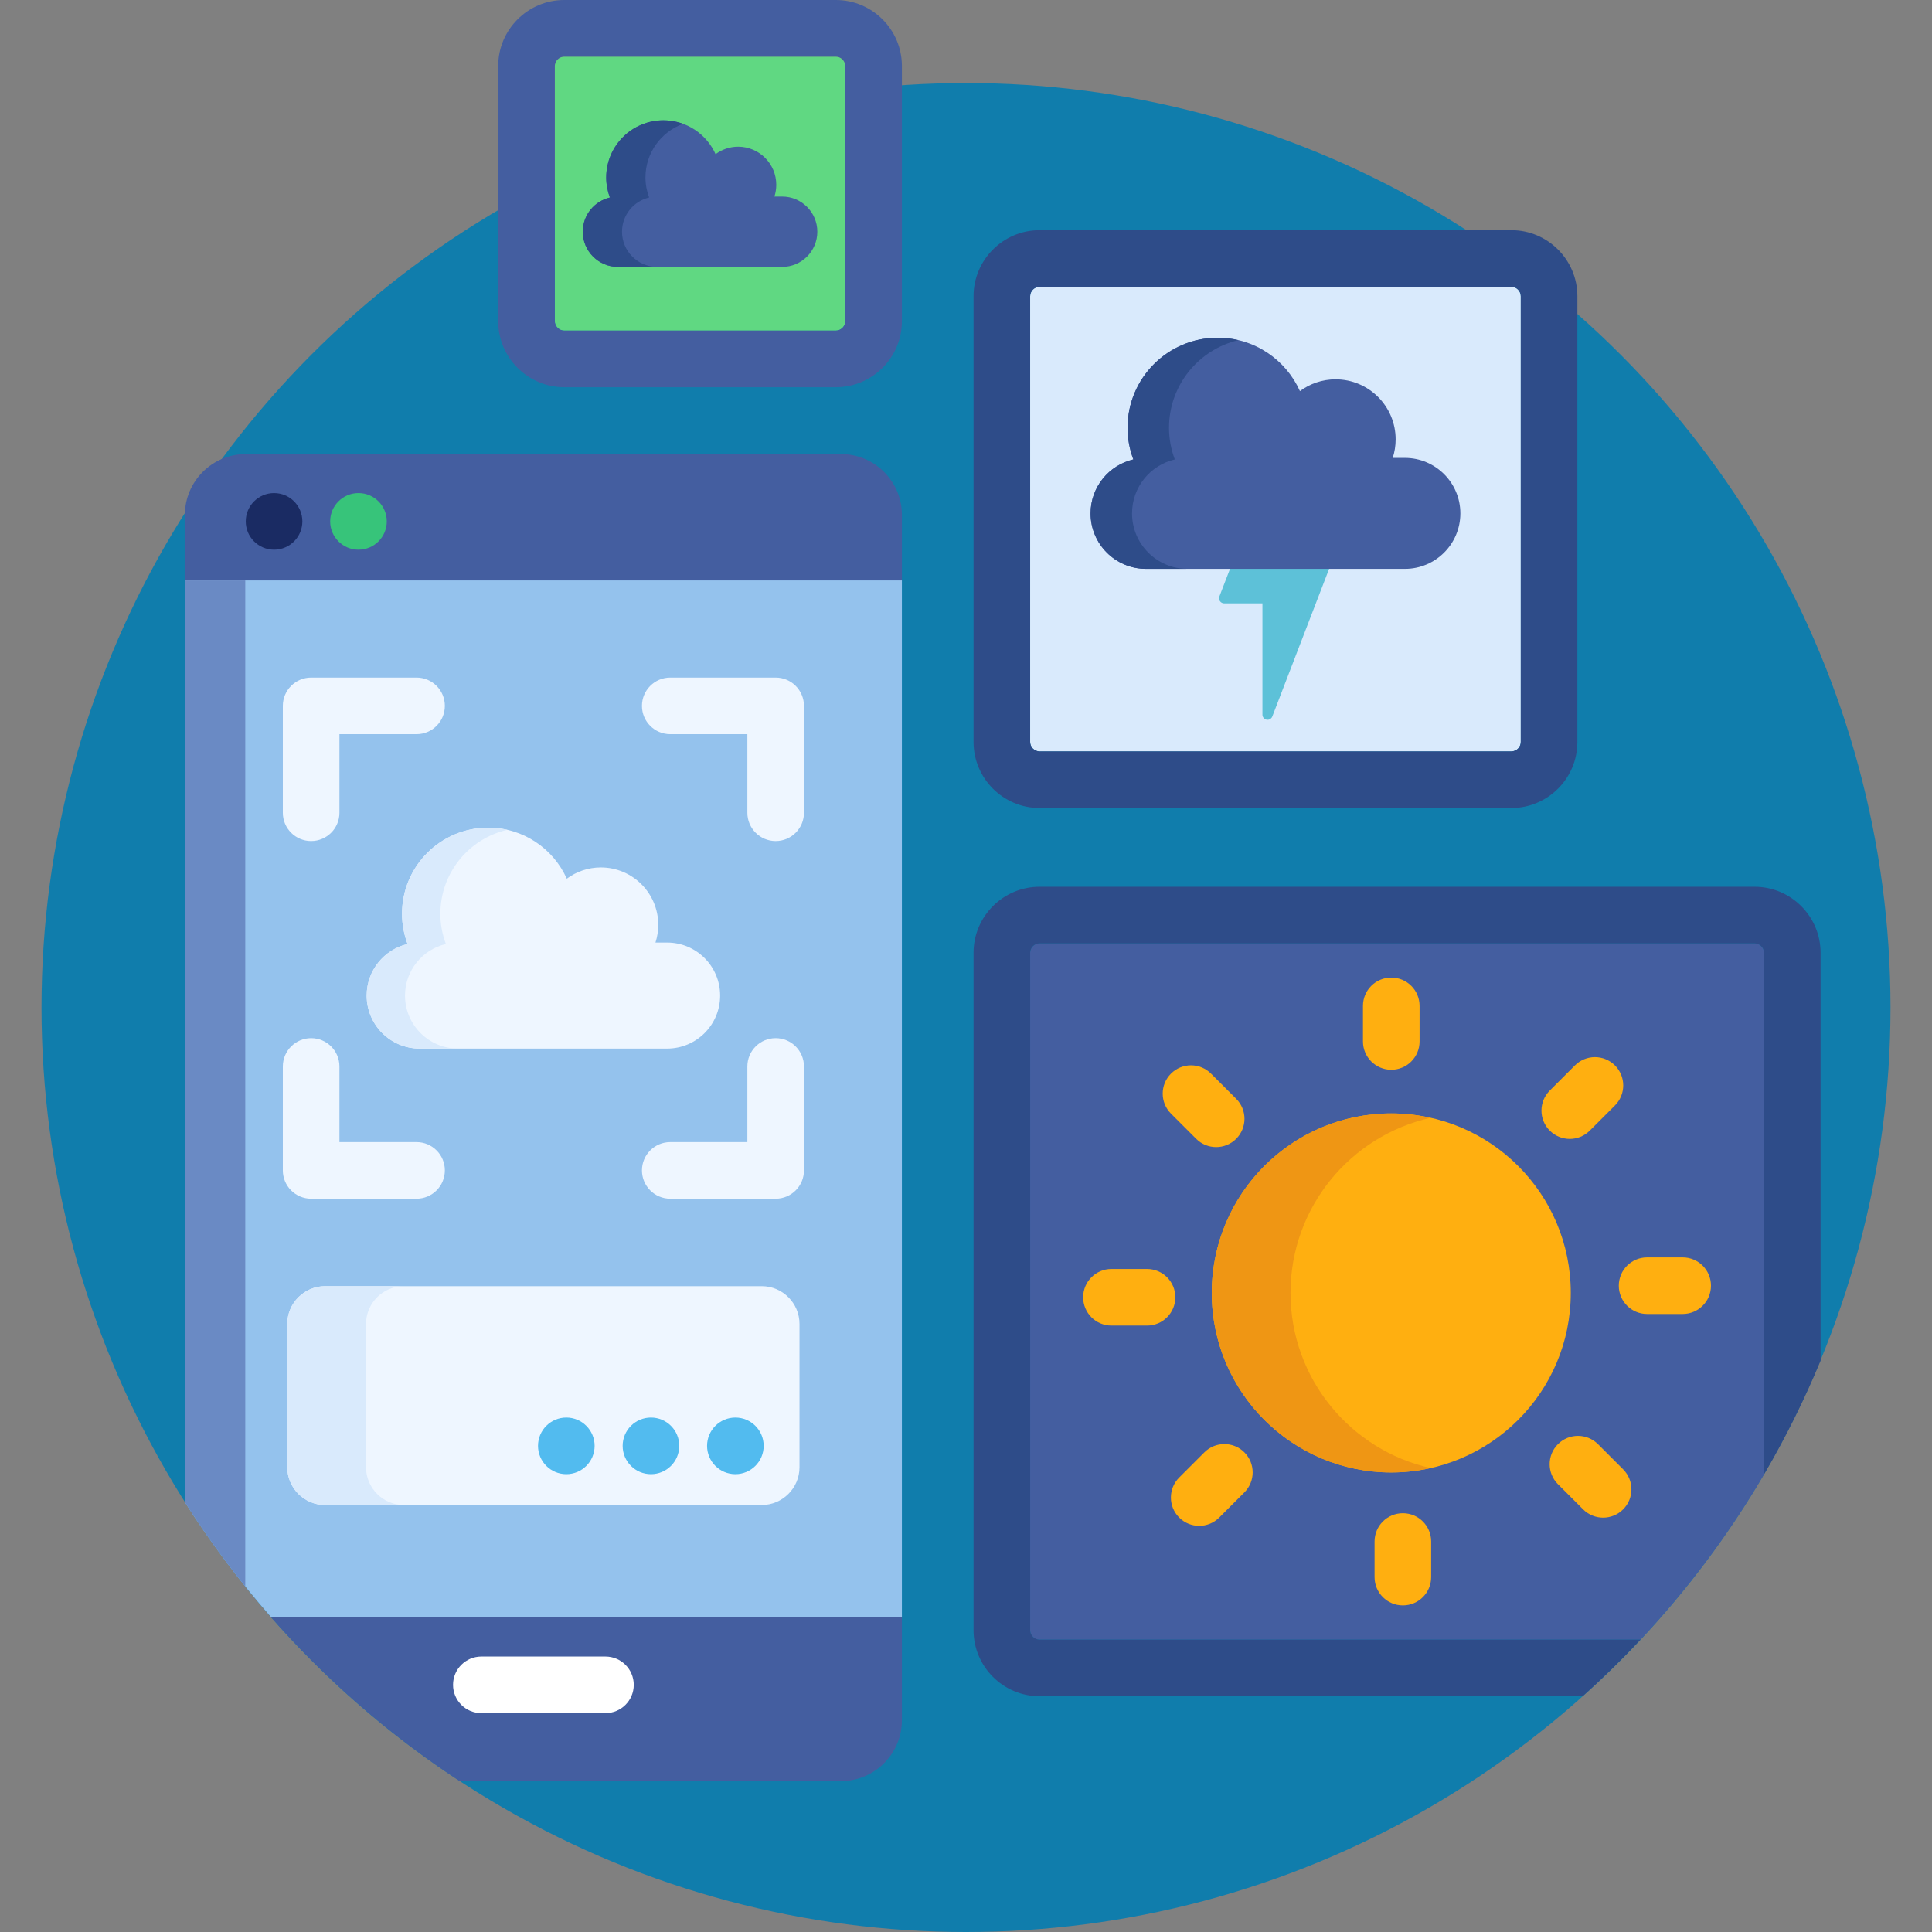 <?xml version="1.0"?>
<svg xmlns="http://www.w3.org/2000/svg" xmlns:xlink="http://www.w3.org/1999/xlink" version="1.1" id="Capa_1" x="0px" y="0px" viewBox="0 0 512 512" style="enable-background:new 0 0 512 512;" xml:space="preserve" width="512px" height="512px" class=""><rect x="0" y="0" width="512" height="512" fill="#808080" stroke="none"/><g><circle style="fill:#107DAC" cx="256" cy="267" r="245" data-original="#FF8DB9" class="active-path" data-old_color="#FF8DB9"/><path style="fill:#60D882" d="M224.014,85.115c0,1.356-1.145,2.5-2.5,2.5h-71.988c-1.355,0-2.5-1.144-2.5-2.5V17.5  c0-1.355,1.145-2.5,2.5-2.5h71.988c1.355,0,2.5,1.145,2.5,2.5V85.115z" data-original="#60D882" class=""/><path style="fill:#D9EAFC" d="M275.5,76c-1.355,0-2.5,1.145-2.5,2.5v118.131c0,1.355,1.145,2.5,2.5,2.5h125.023  c1.355,0,2.5-1.145,2.5-2.5V78.5c0-1.355-1.145-2.5-2.5-2.5H275.5z" data-original="#D9EAFC" class=""/><path style="fill:#445EA0" d="M467.473,390.756V252.5c0-1.355-1.145-2.5-2.5-2.5H275.5c-1.355,0-2.5,1.145-2.5,2.5v179.516  c0,1.355,1.145,2.5,2.5,2.5h159.263C447.216,421.231,458.203,406.56,467.473,390.756z" data-original="#445EA0" class=""/><path style="fill:#2E4C89" d="M400.523,214.131H275.5c-9.649,0-17.5-7.851-17.5-17.5V78.5c0-9.649,7.851-17.5,17.5-17.5h125.023  c9.65,0,17.5,7.851,17.5,17.5v118.131C418.023,206.28,410.173,214.131,400.523,214.131z M275.5,76c-1.355,0-2.5,1.145-2.5,2.5  v118.131c0,1.355,1.145,2.5,2.5,2.5h125.023c1.355,0,2.5-1.145,2.5-2.5V78.5c0-1.355-1.145-2.5-2.5-2.5H275.5z" data-original="#2E4C89" class=""/><path style="fill:#5DC1D8" d="M326.544,149.25l-3.391,8.811c-0.159,0.415-0.104,0.884,0.147,1.249  c0.253,0.367,0.67,0.587,1.116,0.587h10.143v29.502c0,0.65,0.465,1.209,1.104,1.328c0.083,0.016,0.168,0.023,0.249,0.023  c0.55,0,1.056-0.338,1.26-0.867l15.635-40.633H326.544z" data-original="#5DC1D8" class=""/><path style="fill:#445EA0" d="M372.313,121.35h-3.227c0.498-1.544,0.775-3.189,0.775-4.899c0-8.796-7.129-15.925-15.924-15.925  c-3.539,0-6.797,1.168-9.441,3.121c-3.73-8.332-12.076-14.146-21.797-14.146c-13.193,0-23.887,10.695-23.887,23.888  c0,2.947,0.559,5.758,1.535,8.364c-6.494,1.523-11.336,7.339-11.336,14.298c0,8.118,6.582,14.7,14.701,14.7h68.6  c8.117,0,14.699-6.582,14.699-14.7S380.43,121.35,372.313,121.35z" data-original="#445EA0" class=""/><path style="fill:#2E4C89" d="M300,136.05c0-6.959,4.842-12.774,11.336-14.298c-0.977-2.606-1.535-5.417-1.535-8.364  c0-11.301,7.849-20.762,18.392-23.245c-1.764-0.416-3.602-0.643-5.493-0.643c-13.193,0-23.887,10.695-23.887,23.888  c0,2.947,0.559,5.758,1.535,8.364c-6.494,1.523-11.336,7.339-11.336,14.298c0,8.118,6.582,14.7,14.701,14.7h10.988  C306.582,150.75,300,144.168,300,136.05z" data-original="#2E4C89" class=""/><circle style="fill:#FFAF10" cx="368.7" cy="342.64" r="47.572" data-original="#FFAF10" class=""/><path style="fill:#EF9614" d="M342,342.641c0-22.686,15.886-41.651,37.137-46.41c-3.359-0.752-6.849-1.162-10.435-1.162  c-26.273,0-47.572,21.299-47.572,47.572c0,26.273,21.299,47.572,47.572,47.572c3.587,0,7.076-0.41,10.435-1.162  C357.886,384.292,342,365.327,342,342.641z" data-original="#EF9614" class=""/><g>
	<path style="fill:#FFAF10" d="M368.701,283.498c-4.143,0-7.5-3.357-7.5-7.5v-9.432c0-4.143,3.357-7.5,7.5-7.5s7.5,3.357,7.5,7.5   v9.432C376.201,280.141,372.844,283.498,368.701,283.498z" data-original="#FFAF10" class=""/>
	<path style="fill:#FFAF10" d="M416.004,301.82c-1.919,0-3.839-0.732-5.304-2.196c-2.929-2.93-2.929-7.678,0-10.607l6.67-6.67   c2.93-2.928,7.678-2.928,10.607,0c2.929,2.93,2.929,7.678,0,10.607l-6.67,6.67C419.843,301.088,417.923,301.82,416.004,301.82z" data-original="#FFAF10" class=""/>
	<path style="fill:#FFAF10" d="M445.928,348.223h-9.432c-4.143,0-7.5-3.357-7.5-7.5s3.357-7.5,7.5-7.5h9.432   c4.143,0,7.5,3.357,7.5,7.5C453.428,344.865,450.07,348.223,445.928,348.223z" data-original="#FFAF10" class=""/>
	<path style="fill:#FFAF10" d="M424.844,402.193c-1.919,0-3.838-0.732-5.303-2.196l-6.67-6.669   c-2.93-2.929-2.93-7.678-0.001-10.606c2.93-2.93,7.677-2.929,10.607-0.001l6.67,6.669c2.93,2.929,2.93,7.678,0.001,10.607   C428.683,401.461,426.763,402.193,424.844,402.193z" data-original="#FFAF10" class=""/>
	<path style="fill:#FFAF10" d="M371.772,425.449c-4.143,0-7.5-3.357-7.5-7.5v-9.433c0-4.143,3.357-7.5,7.5-7.5s7.5,3.357,7.5,7.5   v9.433C379.272,422.092,375.914,425.449,371.772,425.449z" data-original="#FFAF10" class=""/>
	<path style="fill:#FFAF10" d="M317.801,404.364c-1.92,0-3.839-0.732-5.304-2.197c-2.929-2.929-2.929-7.678,0.001-10.607   l6.67-6.669c2.929-2.929,7.678-2.928,10.606,0.001c2.929,2.929,2.929,7.678-0.001,10.606l-6.67,6.669   C321.64,403.632,319.72,404.364,317.801,404.364z" data-original="#FFAF10" class=""/>
	<path style="fill:#FFAF10" d="M303.978,351.293h-9.434c-4.143,0-7.5-3.358-7.5-7.5c0-4.143,3.357-7.5,7.5-7.5h9.434   c4.143,0,7.5,3.357,7.5,7.5C311.478,347.935,308.121,351.293,303.978,351.293z" data-original="#FFAF10" class=""/>
	<path style="fill:#FFAF10" d="M322.299,303.99c-1.919,0-3.838-0.732-5.303-2.196l-6.67-6.669c-2.93-2.929-2.93-7.678-0.001-10.606   c2.93-2.93,7.677-2.929,10.606-0.001l6.67,6.669c2.93,2.929,2.93,7.678,0.001,10.607   C326.138,303.258,324.218,303.99,322.299,303.99z" data-original="#FFAF10" class=""/>
</g><path style="fill:#2E4C89" d="M482.473,360.588V252.5c0-9.649-7.851-17.5-17.5-17.5H275.5c-9.649,0-17.5,7.851-17.5,17.5v179.516  c0,9.649,7.851,17.5,17.5,17.5h143.923c5.329-4.775,10.446-9.78,15.34-15H275.5c-1.355,0-2.5-1.145-2.5-2.5V252.5  c0-1.355,1.145-2.5,2.5-2.5h189.473c1.355,0,2.5,1.145,2.5,2.5v138.256C473.135,381.103,478.154,371.027,482.473,360.588z" data-original="#2E4C89" class=""/><g>
	<path style="fill:#445EA0" d="M221.514,0h-71.988c-9.649,0-17.5,7.851-17.5,17.5v67.615c0,9.649,7.851,17.5,17.5,17.5h71.988   c9.649,0,17.5-7.851,17.5-17.5V17.5C239.014,7.851,231.163,0,221.514,0z M224.014,85.115c0,1.356-1.145,2.5-2.5,2.5h-71.988   c-1.355,0-2.5-1.144-2.5-2.5V17.5c0-1.355,1.145-2.5,2.5-2.5h71.988c1.355,0,2.5,1.145,2.5,2.5V85.115z" data-original="#445EA0" class=""/>
	<path style="fill:#445EA0" d="M207.275,52.084h-2.046c0.316-0.979,0.492-2.022,0.492-3.107c0-5.579-4.522-10.102-10.101-10.102   c-2.244,0-4.311,0.741-5.988,1.98c-2.367-5.285-7.661-8.973-13.826-8.973c-8.368,0-15.152,6.783-15.152,15.151   c0,1.869,0.355,3.652,0.975,5.306c-4.119,0.966-7.189,4.654-7.189,9.068c0,5.15,4.174,9.324,9.324,9.324h43.512   c5.15,0,9.324-4.174,9.324-9.324C216.6,56.26,212.426,52.084,207.275,52.084z" data-original="#445EA0" class=""/>
</g><path style="fill:#2E4C89" d="M164.84,61.408c0-4.414,3.07-8.103,7.189-9.068c-0.619-1.653-0.975-3.437-0.975-5.306  c0-6.543,4.156-12.101,9.965-14.221c-1.625-0.598-3.379-0.931-5.213-0.931c-8.368,0-15.152,6.783-15.152,15.151  c0,1.869,0.355,3.652,0.975,5.306c-4.119,0.966-7.189,4.654-7.189,9.068c0,5.15,4.174,9.324,9.324,9.324h10.4  C169.014,70.732,164.84,66.559,164.84,61.408z" data-original="#2E4C89" class=""/><g>
	<path style="fill:#445EA0" d="M239.014,455.897v-27.904H71.328c14.715,16.866,31.706,31.688,50.489,44.008h101.095   C231.766,472,239.014,464.756,239.014,455.897z" data-original="#445EA0" class=""/>
	<path style="fill:#445EA0" d="M222.912,120.336H65.105c-8.86,0-16.105,7.246-16.105,16.104v17.877h190.014V136.44   C239.014,127.582,231.766,120.336,222.912,120.336z" data-original="#445EA0" class=""/>
</g><path style="fill:#94C2ED" d="M239.014,153.816H49v244.279c6.808,10.728,14.428,20.887,22.771,30.397h167.242V153.816H239.014z" data-original="#94C2ED" class=""/><path style="fill:#6A8AC4" d="M49,153.816v244.279c4.919,7.751,10.266,15.203,16,22.331v-266.61L49,153.816L49,153.816z" data-original="#6A8AC4"/><path style="fill:#FFFFFF" d="M160.452,454h-32.891c-4.143,0-7.5-3.357-7.5-7.5s3.357-7.5,7.5-7.5h32.891  c4.143,0,7.5,3.357,7.5,7.5S164.595,454,160.452,454z" data-original="#FFFFFF"/><path style="fill:#EEF6FF" d="M176.79,249.786h-3.084c0.477-1.476,0.742-3.048,0.742-4.683c0-8.407-6.814-15.221-15.221-15.221  c-3.382,0-6.496,1.116-9.023,2.983c-3.565-7.964-11.543-13.521-20.833-13.521c-12.61,0-22.831,10.223-22.831,22.832  c0,2.816,0.534,5.503,1.468,7.994c-6.207,1.456-10.835,7.015-10.835,13.666c0,7.759,6.291,14.05,14.051,14.05h65.566  c7.76,0,14.051-6.291,14.051-14.05S184.55,249.786,176.79,249.786z" data-original="#EEF6FF"/><path style="fill:#D9EAFC" d="M107.332,263.837c0-6.651,4.628-12.21,10.835-13.666c-0.934-2.491-1.468-5.178-1.468-7.994  c0-10.866,7.593-19.954,17.763-22.261c-1.637-0.373-3.341-0.571-5.091-0.571c-12.61,0-22.831,10.223-22.831,22.832  c0,2.816,0.534,5.503,1.468,7.994c-6.207,1.456-10.835,7.015-10.835,13.666c0,7.759,6.291,14.05,14.051,14.05h10.159  C113.623,277.887,107.332,271.596,107.332,263.837z" data-original="#D9EAFC" class=""/><g>
	<path style="fill:#EEF6FF" d="M82.455,222.888c-4.143,0-7.5-3.357-7.5-7.5v-28.324c0-4.143,3.357-7.5,7.5-7.5h27.935   c4.143,0,7.5,3.357,7.5,7.5s-3.357,7.5-7.5,7.5H89.955v20.824C89.955,219.53,86.598,222.888,82.455,222.888z" data-original="#EEF6FF"/>
	<path style="fill:#EEF6FF" d="M205.559,222.888c-4.143,0-7.5-3.357-7.5-7.5v-20.824h-20.435c-4.143,0-7.5-3.357-7.5-7.5   s3.357-7.5,7.5-7.5h27.935c4.143,0,7.5,3.357,7.5,7.5v28.324C213.059,219.53,209.701,222.888,205.559,222.888z" data-original="#EEF6FF"/>
	<path style="fill:#EEF6FF" d="M205.559,317.668h-27.935c-4.143,0-7.5-3.358-7.5-7.5c0-4.143,3.357-7.5,7.5-7.5h20.435v-20.046   c0-4.143,3.357-7.5,7.5-7.5s7.5,3.357,7.5,7.5v27.546C213.059,314.31,209.701,317.668,205.559,317.668z" data-original="#EEF6FF"/>
	<path style="fill:#EEF6FF" d="M110.39,317.668H82.455c-4.143,0-7.5-3.358-7.5-7.5v-27.546c0-4.143,3.357-7.5,7.5-7.5   s7.5,3.357,7.5,7.5v20.046h20.435c4.143,0,7.5,3.357,7.5,7.5C117.89,314.31,114.532,317.668,110.39,317.668z" data-original="#EEF6FF"/>
	<path style="fill:#EEF6FF" d="M76.14,388.844c0,5.5,4.5,10,10,10h115.734c5.5,0,10-4.5,10-10v-37.993c0-5.5-4.5-10-10-10H86.14   c-5.5,0-10,4.5-10,10V388.844z" data-original="#EEF6FF"/>
</g><path style="fill:#D9EAFC" d="M97,388.844v-37.993c0-5.5,4.5-10,10-10H86.14c-5.5,0-10,4.5-10,10v37.993c0,5.5,4.5,10,10,10H107  C101.5,398.844,97,394.344,97,388.844z" data-original="#D9EAFC" class=""/><g>
	<circle style="fill:#52BBEF" cx="194.88" cy="383.17" r="7.501" data-original="#52BBEF"/>
	<circle style="fill:#52BBEF" cx="172.51" cy="383.17" r="7.501" data-original="#52BBEF"/>
	<circle style="fill:#52BBEF" cx="150.08" cy="383.17" r="7.501" data-original="#52BBEF"/>
</g><circle style="fill:#37C47A" cx="95" cy="138.17" r="7.501" data-original="#37C47A"/><circle style="fill:#1A2B63" cx="72.63" cy="138.17" r="7.5" data-original="#1A2B63" class="" data-old_color="#1A2B63"/></g> </svg>
